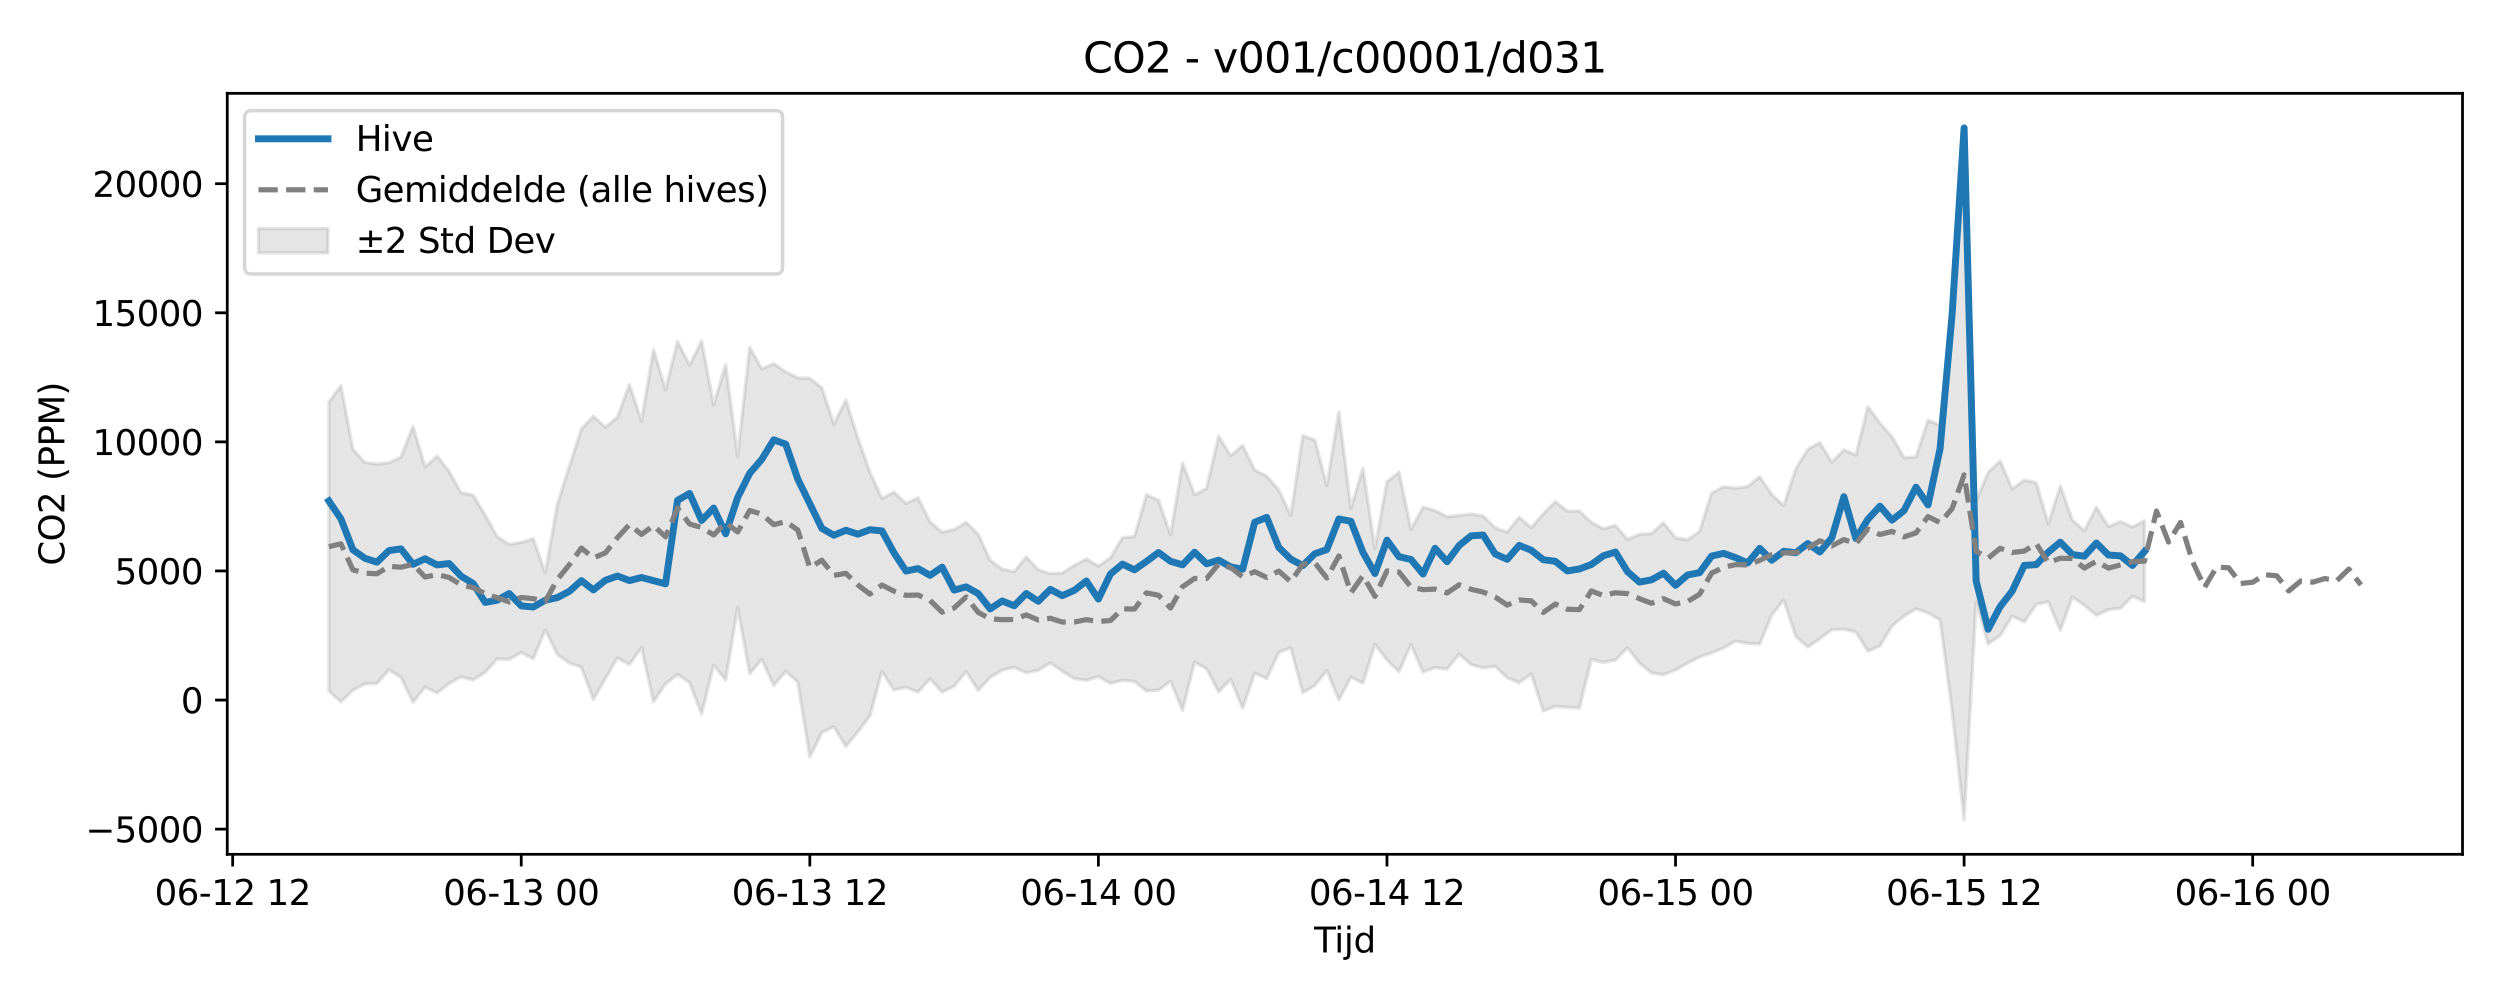 <?xml version="1.0" encoding="utf-8" standalone="no"?>
<!DOCTYPE svg PUBLIC "-//W3C//DTD SVG 1.1//EN"
  "http://www.w3.org/Graphics/SVG/1.1/DTD/svg11.dtd">
<svg xmlns:xlink="http://www.w3.org/1999/xlink" width="720pt" height="288pt" viewBox="0 0 720 288" xmlns="http://www.w3.org/2000/svg" version="1.1">
 <defs>
  <style type="text/css">*{stroke-linejoin: round; stroke-linecap: butt}</style>
 </defs>
 <g id="figure_1">
  <g id="patch_1">
   <path d="M 0 288 
L 720 288 
L 720 0 
L 0 0 
z
" style="fill: #ffffff"/>
  </g>
  <g id="axes_1">
   <g id="patch_2">
    <path d="M 65.45 246.04 
L 709.2 246.04 
L 709.2 26.88 
L 65.45 26.88 
z
" style="fill: #ffffff"/>
   </g>
   <g id="FillBetweenPolyCollection_1">
    <defs>
     <path id="mc7c9903c09" d="M 94.711 -172.119 
L 94.711 -89.005 
L 98.174 -85.834 
L 101.637 -89.194 
L 105.1 -91.047 
L 108.563 -91.146 
L 112.026 -95.072 
L 115.489 -92.901 
L 118.952 -85.706 
L 122.414 -90.148 
L 125.877 -88.399 
L 129.34 -91.156 
L 132.803 -93.038 
L 136.266 -92.172 
L 139.729 -94.404 
L 143.192 -98.206 
L 146.655 -98.094 
L 150.117 -100.063 
L 153.58 -98.307 
L 157.043 -106.58 
L 160.506 -99.496 
L 163.969 -97.05 
L 167.432 -95.89 
L 170.895 -86.528 
L 174.358 -92.598 
L 177.821 -98.506 
L 181.283 -96.616 
L 184.746 -101.46 
L 188.209 -85.903 
L 191.672 -91.038 
L 195.135 -93.74 
L 198.598 -91.401 
L 202.061 -82.318 
L 205.524 -96.468 
L 208.987 -92.121 
L 212.449 -112.971 
L 215.912 -93.983 
L 219.375 -98.1 
L 222.838 -90.545 
L 226.301 -94.687 
L 229.764 -91.541 
L 233.227 -69.968 
L 236.69 -77.025 
L 240.152 -78.741 
L 243.615 -72.966 
L 247.078 -77.245 
L 250.541 -81.805 
L 254.004 -94.617 
L 257.467 -89.24 
L 260.93 -90.054 
L 264.393 -88.648 
L 267.856 -92.493 
L 271.318 -88.682 
L 274.781 -90.338 
L 278.244 -94.593 
L 281.707 -89.149 
L 285.17 -92.912 
L 288.633 -94.988 
L 292.096 -95.811 
L 295.559 -94.251 
L 299.021 -94.956 
L 302.484 -97.072 
L 305.947 -94.71 
L 309.41 -92.546 
L 312.873 -92.041 
L 316.336 -93.122 
L 319.799 -91.192 
L 323.262 -92.102 
L 326.725 -91.745 
L 330.187 -88.988 
L 333.65 -89.224 
L 337.113 -91.804 
L 340.576 -83.398 
L 344.039 -97.308 
L 347.502 -95.393 
L 350.965 -88.75 
L 354.428 -92.36 
L 357.89 -84.012 
L 361.353 -94.116 
L 364.816 -92.544 
L 368.279 -100.125 
L 371.742 -101.442 
L 375.205 -88.484 
L 378.668 -90.567 
L 382.131 -94.902 
L 385.594 -86.395 
L 389.056 -92.98 
L 392.519 -91.248 
L 395.982 -102.481 
L 399.445 -97.931 
L 402.908 -94.541 
L 406.371 -102.324 
L 409.834 -94.421 
L 413.297 -95.708 
L 416.76 -95.272 
L 420.222 -99.617 
L 423.685 -96.603 
L 427.148 -95.621 
L 430.611 -96.088 
L 434.074 -92.791 
L 437.537 -91.375 
L 441 -93.906 
L 444.463 -83.234 
L 447.925 -84.562 
L 451.388 -84.289 
L 454.851 -84.053 
L 458.314 -98.084 
L 461.777 -97.217 
L 465.24 -97.887 
L 468.703 -101.454 
L 472.166 -97.044 
L 475.629 -94.185 
L 479.091 -93.705 
L 482.554 -95.009 
L 486.017 -97.007 
L 489.48 -98.757 
L 492.943 -99.926 
L 496.406 -101.414 
L 499.869 -103.373 
L 503.332 -102.714 
L 506.794 -102.529 
L 510.257 -110.894 
L 513.72 -115.14 
L 517.183 -104.713 
L 520.646 -101.649 
L 524.109 -104.01 
L 527.572 -106.649 
L 531.035 -106.772 
L 534.498 -105.965 
L 537.96 -100.438 
L 541.423 -101.983 
L 544.886 -107.659 
L 548.349 -110.57 
L 551.812 -112.655 
L 555.275 -111.475 
L 558.738 -109.451 
L 562.201 -83.362 
L 565.663 -51.922 
L 569.126 -114.528 
L 572.589 -102.566 
L 576.052 -104.95 
L 579.515 -110.613 
L 582.978 -108.846 
L 586.441 -113.931 
L 589.904 -114.69 
L 593.367 -106.447 
L 596.829 -116.052 
L 600.292 -113.69 
L 603.755 -110.774 
L 607.218 -112.428 
L 610.681 -112.816 
L 614.144 -116.269 
L 617.607 -114.75 
L 617.607 -138.032 
L 617.607 -138.032 
L 614.144 -136.224 
L 610.681 -137.786 
L 607.218 -136.334 
L 603.755 -141.92 
L 600.292 -135.117 
L 596.829 -138.262 
L 593.367 -148.024 
L 589.904 -137.16 
L 586.441 -148.966 
L 582.978 -149.722 
L 579.515 -147.158 
L 576.052 -155.233 
L 572.589 -151.968 
L 569.126 -143.896 
L 565.663 -250.525 
L 562.201 -199.64 
L 558.738 -165.535 
L 555.275 -166.96 
L 551.812 -156.421 
L 548.349 -156.195 
L 544.886 -162.253 
L 541.423 -166.142 
L 537.96 -170.839 
L 534.498 -156.941 
L 531.035 -158.436 
L 527.572 -154.911 
L 524.109 -160.52 
L 520.646 -158.577 
L 517.183 -152.937 
L 513.72 -142.391 
L 510.257 -145.59 
L 506.794 -150.714 
L 503.332 -147.871 
L 499.869 -147.416 
L 496.406 -147.792 
L 492.943 -145.982 
L 489.48 -134.94 
L 486.017 -132.528 
L 482.554 -133.122 
L 479.091 -137.453 
L 475.629 -134.323 
L 472.166 -134.111 
L 468.703 -132.627 
L 465.24 -136.676 
L 461.777 -135.721 
L 458.314 -137.55 
L 454.851 -140.81 
L 451.388 -140.785 
L 447.925 -143.502 
L 444.463 -140.006 
L 441 -135.99 
L 437.537 -139.054 
L 434.074 -134.709 
L 430.611 -136.015 
L 427.148 -139.374 
L 423.685 -139.939 
L 420.222 -139.563 
L 416.76 -139.183 
L 413.297 -140.967 
L 409.834 -141.932 
L 406.371 -135.579 
L 402.908 -151.983 
L 399.445 -149.246 
L 395.982 -129.979 
L 392.519 -153.171 
L 389.056 -141.553 
L 385.594 -169.372 
L 382.131 -148.199 
L 378.668 -161.248 
L 375.205 -162.521 
L 371.742 -139.496 
L 368.279 -146.938 
L 364.816 -150.835 
L 361.353 -152.615 
L 357.89 -159.68 
L 354.428 -156.75 
L 350.965 -162.384 
L 347.502 -147.387 
L 344.039 -145.495 
L 340.576 -154.64 
L 337.113 -133.975 
L 333.65 -143.908 
L 330.187 -145.538 
L 326.725 -133.455 
L 323.262 -133.161 
L 319.799 -127.35 
L 316.336 -124.94 
L 312.873 -127.038 
L 309.41 -125.162 
L 305.947 -122.982 
L 302.484 -122.809 
L 299.021 -123.913 
L 295.559 -127.585 
L 292.096 -123.371 
L 288.633 -124.084 
L 285.17 -126.656 
L 281.707 -134.153 
L 278.244 -137.562 
L 274.781 -135.501 
L 271.318 -134.698 
L 267.856 -137.682 
L 264.393 -144.627 
L 260.93 -143.023 
L 257.467 -146.242 
L 254.004 -144.423 
L 250.541 -151.989 
L 247.078 -161.796 
L 243.615 -172.799 
L 240.152 -165.839 
L 236.69 -176.309 
L 233.227 -179.08 
L 229.764 -179.15 
L 226.301 -180.9 
L 222.838 -183.262 
L 219.375 -181.747 
L 215.912 -187.981 
L 212.449 -156.626 
L 208.987 -182.949 
L 205.524 -171.389 
L 202.061 -189.823 
L 198.598 -182.766 
L 195.135 -189.654 
L 191.672 -175.764 
L 188.209 -187.337 
L 184.746 -166.702 
L 181.283 -177.258 
L 177.821 -167.847 
L 174.358 -164.946 
L 170.895 -168.114 
L 167.432 -164.426 
L 163.969 -153.68 
L 160.506 -142.731 
L 157.043 -123.045 
L 153.58 -132.858 
L 150.117 -131.795 
L 146.655 -131.211 
L 143.192 -133.431 
L 139.729 -139.682 
L 136.266 -145.372 
L 132.803 -146.062 
L 129.34 -152.22 
L 125.877 -156.65 
L 122.414 -153.498 
L 118.952 -165.255 
L 115.489 -156.368 
L 112.026 -154.708 
L 108.563 -154.352 
L 105.1 -154.83 
L 101.637 -158.587 
L 98.174 -176.955 
L 94.711 -172.119 
z
" style="stroke: #808080; stroke-opacity: 0.2"/>
    </defs>
    <g clip-path="url(#p8c83123a88)">
     <use xlink:href="#mc7c9903c09" x="0" y="288" style="fill: #808080; fill-opacity: 0.2; stroke: #808080; stroke-opacity: 0.2"/>
    </g>
   </g>
   <g id="matplotlib.axis_1">
    <g id="xtick_1">
     <g id="line2d_1">
      <defs>
       <path id="m0bd7d6b829" d="M 0 0 
L 0 3.5 
" style="stroke: #000000; stroke-width: 0.8"/>
      </defs>
      <g>
       <use xlink:href="#m0bd7d6b829" x="67.008" y="246.04" style="stroke: #000000; stroke-width: 0.8"/>
      </g>
     </g>
     <g id="text_1">
      <!-- 06-12 12 -->
      <g transform="translate(44.528 260.638) scale(0.1 -0.1)">
       <defs>
        <path id="DejaVuSans-30" d="M 2034 4250 
Q 1547 4250 1301 3770 
Q 1056 3291 1056 2328 
Q 1056 1369 1301 889 
Q 1547 409 2034 409 
Q 2525 409 2770 889 
Q 3016 1369 3016 2328 
Q 3016 3291 2770 3770 
Q 2525 4250 2034 4250 
z
M 2034 4750 
Q 2819 4750 3233 4129 
Q 3647 3509 3647 2328 
Q 3647 1150 3233 529 
Q 2819 -91 2034 -91 
Q 1250 -91 836 529 
Q 422 1150 422 2328 
Q 422 3509 836 4129 
Q 1250 4750 2034 4750 
z
" transform="scale(0.016)"/>
        <path id="DejaVuSans-36" d="M 2113 2584 
Q 1688 2584 1439 2293 
Q 1191 2003 1191 1497 
Q 1191 994 1439 701 
Q 1688 409 2113 409 
Q 2538 409 2786 701 
Q 3034 994 3034 1497 
Q 3034 2003 2786 2293 
Q 2538 2584 2113 2584 
z
M 3366 4563 
L 3366 3988 
Q 3128 4100 2886 4159 
Q 2644 4219 2406 4219 
Q 1781 4219 1451 3797 
Q 1122 3375 1075 2522 
Q 1259 2794 1537 2939 
Q 1816 3084 2150 3084 
Q 2853 3084 3261 2657 
Q 3669 2231 3669 1497 
Q 3669 778 3244 343 
Q 2819 -91 2113 -91 
Q 1303 -91 875 529 
Q 447 1150 447 2328 
Q 447 3434 972 4092 
Q 1497 4750 2381 4750 
Q 2619 4750 2861 4703 
Q 3103 4656 3366 4563 
z
" transform="scale(0.016)"/>
        <path id="DejaVuSans-2d" d="M 313 2009 
L 1997 2009 
L 1997 1497 
L 313 1497 
L 313 2009 
z
" transform="scale(0.016)"/>
        <path id="DejaVuSans-31" d="M 794 531 
L 1825 531 
L 1825 4091 
L 703 3866 
L 703 4441 
L 1819 4666 
L 2450 4666 
L 2450 531 
L 3481 531 
L 3481 0 
L 794 0 
L 794 531 
z
" transform="scale(0.016)"/>
        <path id="DejaVuSans-32" d="M 1228 531 
L 3431 531 
L 3431 0 
L 469 0 
L 469 531 
Q 828 903 1448 1529 
Q 2069 2156 2228 2338 
Q 2531 2678 2651 2914 
Q 2772 3150 2772 3378 
Q 2772 3750 2511 3984 
Q 2250 4219 1831 4219 
Q 1534 4219 1204 4116 
Q 875 4013 500 3803 
L 500 4441 
Q 881 4594 1212 4672 
Q 1544 4750 1819 4750 
Q 2544 4750 2975 4387 
Q 3406 4025 3406 3419 
Q 3406 3131 3298 2873 
Q 3191 2616 2906 2266 
Q 2828 2175 2409 1742 
Q 1991 1309 1228 531 
z
" transform="scale(0.016)"/>
        <path id="DejaVuSans-20" transform="scale(0.016)"/>
       </defs>
       <use xlink:href="#DejaVuSans-30"/>
       <use xlink:href="#DejaVuSans-36" transform="translate(63.623 0)"/>
       <use xlink:href="#DejaVuSans-2d" transform="translate(127.246 0)"/>
       <use xlink:href="#DejaVuSans-31" transform="translate(163.33 0)"/>
       <use xlink:href="#DejaVuSans-32" transform="translate(226.953 0)"/>
       <use xlink:href="#DejaVuSans-20" transform="translate(290.576 0)"/>
       <use xlink:href="#DejaVuSans-31" transform="translate(322.363 0)"/>
       <use xlink:href="#DejaVuSans-32" transform="translate(385.986 0)"/>
      </g>
     </g>
    </g>
    <g id="xtick_2">
     <g id="line2d_2">
      <g>
       <use xlink:href="#m0bd7d6b829" x="150.117" y="246.04" style="stroke: #000000; stroke-width: 0.8"/>
      </g>
     </g>
     <g id="text_2">
      <!-- 06-13 00 -->
      <g transform="translate(127.637 260.638) scale(0.1 -0.1)">
       <defs>
        <path id="DejaVuSans-33" d="M 2597 2516 
Q 3050 2419 3304 2112 
Q 3559 1806 3559 1356 
Q 3559 666 3084 287 
Q 2609 -91 1734 -91 
Q 1441 -91 1130 -33 
Q 819 25 488 141 
L 488 750 
Q 750 597 1062 519 
Q 1375 441 1716 441 
Q 2309 441 2620 675 
Q 2931 909 2931 1356 
Q 2931 1769 2642 2001 
Q 2353 2234 1838 2234 
L 1294 2234 
L 1294 2753 
L 1863 2753 
Q 2328 2753 2575 2939 
Q 2822 3125 2822 3475 
Q 2822 3834 2567 4026 
Q 2313 4219 1838 4219 
Q 1578 4219 1281 4162 
Q 984 4106 628 3988 
L 628 4550 
Q 988 4650 1302 4700 
Q 1616 4750 1894 4750 
Q 2613 4750 3031 4423 
Q 3450 4097 3450 3541 
Q 3450 3153 3228 2886 
Q 3006 2619 2597 2516 
z
" transform="scale(0.016)"/>
       </defs>
       <use xlink:href="#DejaVuSans-30"/>
       <use xlink:href="#DejaVuSans-36" transform="translate(63.623 0)"/>
       <use xlink:href="#DejaVuSans-2d" transform="translate(127.246 0)"/>
       <use xlink:href="#DejaVuSans-31" transform="translate(163.33 0)"/>
       <use xlink:href="#DejaVuSans-33" transform="translate(226.953 0)"/>
       <use xlink:href="#DejaVuSans-20" transform="translate(290.576 0)"/>
       <use xlink:href="#DejaVuSans-30" transform="translate(322.363 0)"/>
       <use xlink:href="#DejaVuSans-30" transform="translate(385.986 0)"/>
      </g>
     </g>
    </g>
    <g id="xtick_3">
     <g id="line2d_3">
      <g>
       <use xlink:href="#m0bd7d6b829" x="233.227" y="246.04" style="stroke: #000000; stroke-width: 0.8"/>
      </g>
     </g>
     <g id="text_3">
      <!-- 06-13 12 -->
      <g transform="translate(210.746 260.638) scale(0.1 -0.1)">
       <use xlink:href="#DejaVuSans-30"/>
       <use xlink:href="#DejaVuSans-36" transform="translate(63.623 0)"/>
       <use xlink:href="#DejaVuSans-2d" transform="translate(127.246 0)"/>
       <use xlink:href="#DejaVuSans-31" transform="translate(163.33 0)"/>
       <use xlink:href="#DejaVuSans-33" transform="translate(226.953 0)"/>
       <use xlink:href="#DejaVuSans-20" transform="translate(290.576 0)"/>
       <use xlink:href="#DejaVuSans-31" transform="translate(322.363 0)"/>
       <use xlink:href="#DejaVuSans-32" transform="translate(385.986 0)"/>
      </g>
     </g>
    </g>
    <g id="xtick_4">
     <g id="line2d_4">
      <g>
       <use xlink:href="#m0bd7d6b829" x="316.336" y="246.04" style="stroke: #000000; stroke-width: 0.8"/>
      </g>
     </g>
     <g id="text_4">
      <!-- 06-14 00 -->
      <g transform="translate(293.855 260.638) scale(0.1 -0.1)">
       <defs>
        <path id="DejaVuSans-34" d="M 2419 4116 
L 825 1625 
L 2419 1625 
L 2419 4116 
z
M 2253 4666 
L 3047 4666 
L 3047 1625 
L 3713 1625 
L 3713 1100 
L 3047 1100 
L 3047 0 
L 2419 0 
L 2419 1100 
L 313 1100 
L 313 1709 
L 2253 4666 
z
" transform="scale(0.016)"/>
       </defs>
       <use xlink:href="#DejaVuSans-30"/>
       <use xlink:href="#DejaVuSans-36" transform="translate(63.623 0)"/>
       <use xlink:href="#DejaVuSans-2d" transform="translate(127.246 0)"/>
       <use xlink:href="#DejaVuSans-31" transform="translate(163.33 0)"/>
       <use xlink:href="#DejaVuSans-34" transform="translate(226.953 0)"/>
       <use xlink:href="#DejaVuSans-20" transform="translate(290.576 0)"/>
       <use xlink:href="#DejaVuSans-30" transform="translate(322.363 0)"/>
       <use xlink:href="#DejaVuSans-30" transform="translate(385.986 0)"/>
      </g>
     </g>
    </g>
    <g id="xtick_5">
     <g id="line2d_5">
      <g>
       <use xlink:href="#m0bd7d6b829" x="399.445" y="246.04" style="stroke: #000000; stroke-width: 0.8"/>
      </g>
     </g>
     <g id="text_5">
      <!-- 06-14 12 -->
      <g transform="translate(376.965 260.638) scale(0.1 -0.1)">
       <use xlink:href="#DejaVuSans-30"/>
       <use xlink:href="#DejaVuSans-36" transform="translate(63.623 0)"/>
       <use xlink:href="#DejaVuSans-2d" transform="translate(127.246 0)"/>
       <use xlink:href="#DejaVuSans-31" transform="translate(163.33 0)"/>
       <use xlink:href="#DejaVuSans-34" transform="translate(226.953 0)"/>
       <use xlink:href="#DejaVuSans-20" transform="translate(290.576 0)"/>
       <use xlink:href="#DejaVuSans-31" transform="translate(322.363 0)"/>
       <use xlink:href="#DejaVuSans-32" transform="translate(385.986 0)"/>
      </g>
     </g>
    </g>
    <g id="xtick_6">
     <g id="line2d_6">
      <g>
       <use xlink:href="#m0bd7d6b829" x="482.554" y="246.04" style="stroke: #000000; stroke-width: 0.8"/>
      </g>
     </g>
     <g id="text_6">
      <!-- 06-15 00 -->
      <g transform="translate(460.074 260.638) scale(0.1 -0.1)">
       <defs>
        <path id="DejaVuSans-35" d="M 691 4666 
L 3169 4666 
L 3169 4134 
L 1269 4134 
L 1269 2991 
Q 1406 3038 1543 3061 
Q 1681 3084 1819 3084 
Q 2600 3084 3056 2656 
Q 3513 2228 3513 1497 
Q 3513 744 3044 326 
Q 2575 -91 1722 -91 
Q 1428 -91 1123 -41 
Q 819 9 494 109 
L 494 744 
Q 775 591 1075 516 
Q 1375 441 1709 441 
Q 2250 441 2565 725 
Q 2881 1009 2881 1497 
Q 2881 1984 2565 2268 
Q 2250 2553 1709 2553 
Q 1456 2553 1204 2497 
Q 953 2441 691 2322 
L 691 4666 
z
" transform="scale(0.016)"/>
       </defs>
       <use xlink:href="#DejaVuSans-30"/>
       <use xlink:href="#DejaVuSans-36" transform="translate(63.623 0)"/>
       <use xlink:href="#DejaVuSans-2d" transform="translate(127.246 0)"/>
       <use xlink:href="#DejaVuSans-31" transform="translate(163.33 0)"/>
       <use xlink:href="#DejaVuSans-35" transform="translate(226.953 0)"/>
       <use xlink:href="#DejaVuSans-20" transform="translate(290.576 0)"/>
       <use xlink:href="#DejaVuSans-30" transform="translate(322.363 0)"/>
       <use xlink:href="#DejaVuSans-30" transform="translate(385.986 0)"/>
      </g>
     </g>
    </g>
    <g id="xtick_7">
     <g id="line2d_7">
      <g>
       <use xlink:href="#m0bd7d6b829" x="565.663" y="246.04" style="stroke: #000000; stroke-width: 0.8"/>
      </g>
     </g>
     <g id="text_7">
      <!-- 06-15 12 -->
      <g transform="translate(543.183 260.638) scale(0.1 -0.1)">
       <use xlink:href="#DejaVuSans-30"/>
       <use xlink:href="#DejaVuSans-36" transform="translate(63.623 0)"/>
       <use xlink:href="#DejaVuSans-2d" transform="translate(127.246 0)"/>
       <use xlink:href="#DejaVuSans-31" transform="translate(163.33 0)"/>
       <use xlink:href="#DejaVuSans-35" transform="translate(226.953 0)"/>
       <use xlink:href="#DejaVuSans-20" transform="translate(290.576 0)"/>
       <use xlink:href="#DejaVuSans-31" transform="translate(322.363 0)"/>
       <use xlink:href="#DejaVuSans-32" transform="translate(385.986 0)"/>
      </g>
     </g>
    </g>
    <g id="xtick_8">
     <g id="line2d_8">
      <g>
       <use xlink:href="#m0bd7d6b829" x="648.773" y="246.04" style="stroke: #000000; stroke-width: 0.8"/>
      </g>
     </g>
     <g id="text_8">
      <!-- 06-16 00 -->
      <g transform="translate(626.292 260.638) scale(0.1 -0.1)">
       <use xlink:href="#DejaVuSans-30"/>
       <use xlink:href="#DejaVuSans-36" transform="translate(63.623 0)"/>
       <use xlink:href="#DejaVuSans-2d" transform="translate(127.246 0)"/>
       <use xlink:href="#DejaVuSans-31" transform="translate(163.33 0)"/>
       <use xlink:href="#DejaVuSans-36" transform="translate(226.953 0)"/>
       <use xlink:href="#DejaVuSans-20" transform="translate(290.576 0)"/>
       <use xlink:href="#DejaVuSans-30" transform="translate(322.363 0)"/>
       <use xlink:href="#DejaVuSans-30" transform="translate(385.986 0)"/>
      </g>
     </g>
    </g>
    <g id="text_9">
     <!-- Tijd -->
     <g transform="translate(378.475 274.317) scale(0.1 -0.1)">
      <defs>
       <path id="DejaVuSans-54" d="M -19 4666 
L 3928 4666 
L 3928 4134 
L 2272 4134 
L 2272 0 
L 1638 0 
L 1638 4134 
L -19 4134 
L -19 4666 
z
" transform="scale(0.016)"/>
       <path id="DejaVuSans-69" d="M 603 3500 
L 1178 3500 
L 1178 0 
L 603 0 
L 603 3500 
z
M 603 4863 
L 1178 4863 
L 1178 4134 
L 603 4134 
L 603 4863 
z
" transform="scale(0.016)"/>
       <path id="DejaVuSans-6a" d="M 603 3500 
L 1178 3500 
L 1178 -63 
Q 1178 -731 923 -1031 
Q 669 -1331 103 -1331 
L -116 -1331 
L -116 -844 
L 38 -844 
Q 366 -844 484 -692 
Q 603 -541 603 -63 
L 603 3500 
z
M 603 4863 
L 1178 4863 
L 1178 4134 
L 603 4134 
L 603 4863 
z
" transform="scale(0.016)"/>
       <path id="DejaVuSans-64" d="M 2906 2969 
L 2906 4863 
L 3481 4863 
L 3481 0 
L 2906 0 
L 2906 525 
Q 2725 213 2448 61 
Q 2172 -91 1784 -91 
Q 1150 -91 751 415 
Q 353 922 353 1747 
Q 353 2572 751 3078 
Q 1150 3584 1784 3584 
Q 2172 3584 2448 3432 
Q 2725 3281 2906 2969 
z
M 947 1747 
Q 947 1113 1208 752 
Q 1469 391 1925 391 
Q 2381 391 2643 752 
Q 2906 1113 2906 1747 
Q 2906 2381 2643 2742 
Q 2381 3103 1925 3103 
Q 1469 3103 1208 2742 
Q 947 2381 947 1747 
z
" transform="scale(0.016)"/>
      </defs>
      <use xlink:href="#DejaVuSans-54"/>
      <use xlink:href="#DejaVuSans-69" transform="translate(57.959 0)"/>
      <use xlink:href="#DejaVuSans-6a" transform="translate(85.742 0)"/>
      <use xlink:href="#DejaVuSans-64" transform="translate(113.525 0)"/>
     </g>
    </g>
   </g>
   <g id="matplotlib.axis_2">
    <g id="ytick_1">
     <g id="line2d_9">
      <defs>
       <path id="m3e61fb8568" d="M 0 0 
L -3.5 0 
" style="stroke: #000000; stroke-width: 0.8"/>
      </defs>
      <g>
       <use xlink:href="#m3e61fb8568" x="65.45" y="238.789" style="stroke: #000000; stroke-width: 0.8"/>
      </g>
     </g>
     <g id="text_10">
      <!-- −5000 -->
      <g transform="translate(24.62 242.588) scale(0.1 -0.1)">
       <defs>
        <path id="DejaVuSans-2212" d="M 678 2272 
L 4684 2272 
L 4684 1741 
L 678 1741 
L 678 2272 
z
" transform="scale(0.016)"/>
       </defs>
       <use xlink:href="#DejaVuSans-2212"/>
       <use xlink:href="#DejaVuSans-35" transform="translate(83.789 0)"/>
       <use xlink:href="#DejaVuSans-30" transform="translate(147.412 0)"/>
       <use xlink:href="#DejaVuSans-30" transform="translate(211.035 0)"/>
       <use xlink:href="#DejaVuSans-30" transform="translate(274.658 0)"/>
      </g>
     </g>
    </g>
    <g id="ytick_2">
     <g id="line2d_10">
      <g>
       <use xlink:href="#m3e61fb8568" x="65.45" y="201.612" style="stroke: #000000; stroke-width: 0.8"/>
      </g>
     </g>
     <g id="text_11">
      <!-- 0 -->
      <g transform="translate(52.087 205.412) scale(0.1 -0.1)">
       <use xlink:href="#DejaVuSans-30"/>
      </g>
     </g>
    </g>
    <g id="ytick_3">
     <g id="line2d_11">
      <g>
       <use xlink:href="#m3e61fb8568" x="65.45" y="164.436" style="stroke: #000000; stroke-width: 0.8"/>
      </g>
     </g>
     <g id="text_12">
      <!-- 5000 -->
      <g transform="translate(33 168.235) scale(0.1 -0.1)">
       <use xlink:href="#DejaVuSans-35"/>
       <use xlink:href="#DejaVuSans-30" transform="translate(63.623 0)"/>
       <use xlink:href="#DejaVuSans-30" transform="translate(127.246 0)"/>
       <use xlink:href="#DejaVuSans-30" transform="translate(190.869 0)"/>
      </g>
     </g>
    </g>
    <g id="ytick_4">
     <g id="line2d_12">
      <g>
       <use xlink:href="#m3e61fb8568" x="65.45" y="127.26" style="stroke: #000000; stroke-width: 0.8"/>
      </g>
     </g>
     <g id="text_13">
      <!-- 10000 -->
      <g transform="translate(26.637 131.059) scale(0.1 -0.1)">
       <use xlink:href="#DejaVuSans-31"/>
       <use xlink:href="#DejaVuSans-30" transform="translate(63.623 0)"/>
       <use xlink:href="#DejaVuSans-30" transform="translate(127.246 0)"/>
       <use xlink:href="#DejaVuSans-30" transform="translate(190.869 0)"/>
       <use xlink:href="#DejaVuSans-30" transform="translate(254.492 0)"/>
      </g>
     </g>
    </g>
    <g id="ytick_5">
     <g id="line2d_13">
      <g>
       <use xlink:href="#m3e61fb8568" x="65.45" y="90.083" style="stroke: #000000; stroke-width: 0.8"/>
      </g>
     </g>
     <g id="text_14">
      <!-- 15000 -->
      <g transform="translate(26.637 93.883) scale(0.1 -0.1)">
       <use xlink:href="#DejaVuSans-31"/>
       <use xlink:href="#DejaVuSans-35" transform="translate(63.623 0)"/>
       <use xlink:href="#DejaVuSans-30" transform="translate(127.246 0)"/>
       <use xlink:href="#DejaVuSans-30" transform="translate(190.869 0)"/>
       <use xlink:href="#DejaVuSans-30" transform="translate(254.492 0)"/>
      </g>
     </g>
    </g>
    <g id="ytick_6">
     <g id="line2d_14">
      <g>
       <use xlink:href="#m3e61fb8568" x="65.45" y="52.907" style="stroke: #000000; stroke-width: 0.8"/>
      </g>
     </g>
     <g id="text_15">
      <!-- 20000 -->
      <g transform="translate(26.637 56.706) scale(0.1 -0.1)">
       <use xlink:href="#DejaVuSans-32"/>
       <use xlink:href="#DejaVuSans-30" transform="translate(63.623 0)"/>
       <use xlink:href="#DejaVuSans-30" transform="translate(127.246 0)"/>
       <use xlink:href="#DejaVuSans-30" transform="translate(190.869 0)"/>
       <use xlink:href="#DejaVuSans-30" transform="translate(254.492 0)"/>
      </g>
     </g>
    </g>
    <g id="text_16">
     <!-- CO2 (PPM) -->
     <g transform="translate(18.541 162.903) rotate(-90) scale(0.1 -0.1)">
      <defs>
       <path id="DejaVuSans-43" d="M 4122 4306 
L 4122 3641 
Q 3803 3938 3442 4084 
Q 3081 4231 2675 4231 
Q 1875 4231 1450 3742 
Q 1025 3253 1025 2328 
Q 1025 1406 1450 917 
Q 1875 428 2675 428 
Q 3081 428 3442 575 
Q 3803 722 4122 1019 
L 4122 359 
Q 3791 134 3420 21 
Q 3050 -91 2638 -91 
Q 1578 -91 968 557 
Q 359 1206 359 2328 
Q 359 3453 968 4101 
Q 1578 4750 2638 4750 
Q 3056 4750 3426 4639 
Q 3797 4528 4122 4306 
z
" transform="scale(0.016)"/>
       <path id="DejaVuSans-4f" d="M 2522 4238 
Q 1834 4238 1429 3725 
Q 1025 3213 1025 2328 
Q 1025 1447 1429 934 
Q 1834 422 2522 422 
Q 3209 422 3611 934 
Q 4013 1447 4013 2328 
Q 4013 3213 3611 3725 
Q 3209 4238 2522 4238 
z
M 2522 4750 
Q 3503 4750 4090 4092 
Q 4678 3434 4678 2328 
Q 4678 1225 4090 567 
Q 3503 -91 2522 -91 
Q 1538 -91 948 565 
Q 359 1222 359 2328 
Q 359 3434 948 4092 
Q 1538 4750 2522 4750 
z
" transform="scale(0.016)"/>
       <path id="DejaVuSans-28" d="M 1984 4856 
Q 1566 4138 1362 3434 
Q 1159 2731 1159 2009 
Q 1159 1288 1364 580 
Q 1569 -128 1984 -844 
L 1484 -844 
Q 1016 -109 783 600 
Q 550 1309 550 2009 
Q 550 2706 781 3412 
Q 1013 4119 1484 4856 
L 1984 4856 
z
" transform="scale(0.016)"/>
       <path id="DejaVuSans-50" d="M 1259 4147 
L 1259 2394 
L 2053 2394 
Q 2494 2394 2734 2622 
Q 2975 2850 2975 3272 
Q 2975 3691 2734 3919 
Q 2494 4147 2053 4147 
L 1259 4147 
z
M 628 4666 
L 2053 4666 
Q 2838 4666 3239 4311 
Q 3641 3956 3641 3272 
Q 3641 2581 3239 2228 
Q 2838 1875 2053 1875 
L 1259 1875 
L 1259 0 
L 628 0 
L 628 4666 
z
" transform="scale(0.016)"/>
       <path id="DejaVuSans-4d" d="M 628 4666 
L 1569 4666 
L 2759 1491 
L 3956 4666 
L 4897 4666 
L 4897 0 
L 4281 0 
L 4281 4097 
L 3078 897 
L 2444 897 
L 1241 4097 
L 1241 0 
L 628 0 
L 628 4666 
z
" transform="scale(0.016)"/>
       <path id="DejaVuSans-29" d="M 513 4856 
L 1013 4856 
Q 1481 4119 1714 3412 
Q 1947 2706 1947 2009 
Q 1947 1309 1714 600 
Q 1481 -109 1013 -844 
L 513 -844 
Q 928 -128 1133 580 
Q 1338 1288 1338 2009 
Q 1338 2731 1133 3434 
Q 928 4138 513 4856 
z
" transform="scale(0.016)"/>
      </defs>
      <use xlink:href="#DejaVuSans-43"/>
      <use xlink:href="#DejaVuSans-4f" transform="translate(69.824 0)"/>
      <use xlink:href="#DejaVuSans-32" transform="translate(148.535 0)"/>
      <use xlink:href="#DejaVuSans-20" transform="translate(212.158 0)"/>
      <use xlink:href="#DejaVuSans-28" transform="translate(243.945 0)"/>
      <use xlink:href="#DejaVuSans-50" transform="translate(282.959 0)"/>
      <use xlink:href="#DejaVuSans-50" transform="translate(343.262 0)"/>
      <use xlink:href="#DejaVuSans-4d" transform="translate(403.564 0)"/>
      <use xlink:href="#DejaVuSans-29" transform="translate(489.844 0)"/>
     </g>
    </g>
   </g>
   <g id="line2d_15">
    <path d="M 94.711 144.272 
L 98.174 149.409 
L 101.637 158.342 
L 105.1 160.788 
L 108.563 161.912 
L 112.026 158.562 
L 115.489 158.084 
L 118.952 162.525 
L 122.414 160.929 
L 125.877 162.696 
L 129.34 162.29 
L 132.803 165.95 
L 136.266 168.027 
L 139.729 173.495 
L 143.192 172.865 
L 146.655 170.934 
L 150.117 174.491 
L 153.58 174.816 
L 157.043 172.855 
L 160.506 172.117 
L 163.969 170.315 
L 167.432 167.217 
L 170.895 169.891 
L 174.358 167.118 
L 177.821 165.893 
L 181.283 167.209 
L 184.746 166.317 
L 191.672 168.154 
L 195.135 144.098 
L 198.598 142.11 
L 202.061 149.89 
L 205.524 146.316 
L 208.987 153.734 
L 212.449 143.278 
L 215.912 136.311 
L 219.375 132.311 
L 222.838 126.67 
L 226.301 127.929 
L 229.764 137.974 
L 236.69 152.168 
L 240.152 154.153 
L 243.615 152.716 
L 247.078 153.841 
L 250.541 152.554 
L 254.004 152.894 
L 257.467 159.214 
L 260.93 164.473 
L 264.393 163.744 
L 267.856 165.702 
L 271.318 163.343 
L 274.781 169.943 
L 278.244 169.019 
L 281.707 170.944 
L 285.17 175.358 
L 288.633 173.086 
L 292.096 174.456 
L 295.559 170.924 
L 299.021 173.172 
L 302.484 169.735 
L 305.947 171.552 
L 309.41 170.012 
L 312.873 167.333 
L 316.336 172.53 
L 319.799 165.328 
L 323.262 162.468 
L 326.725 164.116 
L 330.187 161.692 
L 333.65 159.122 
L 337.113 161.658 
L 340.576 162.676 
L 344.039 159.031 
L 347.502 162.386 
L 350.965 161.331 
L 354.428 163.265 
L 357.89 163.933 
L 361.353 150.401 
L 364.816 149.008 
L 368.279 157.64 
L 371.742 161.033 
L 375.205 162.887 
L 378.668 159.474 
L 382.131 158.28 
L 385.594 149.456 
L 389.056 150.121 
L 392.519 159.073 
L 395.982 165.177 
L 399.445 155.562 
L 402.908 160.347 
L 406.371 161.12 
L 409.834 165.313 
L 413.297 157.913 
L 416.76 161.778 
L 420.222 157.115 
L 423.685 154.319 
L 427.148 154.091 
L 430.611 159.54 
L 434.074 161.088 
L 437.537 157.065 
L 441 158.473 
L 444.463 161.198 
L 447.925 161.655 
L 451.388 164.424 
L 454.851 163.866 
L 458.314 162.577 
L 461.777 160.067 
L 465.24 158.986 
L 468.703 164.614 
L 472.166 167.65 
L 475.629 166.991 
L 479.091 165.075 
L 482.554 168.57 
L 486.017 165.588 
L 489.48 164.932 
L 492.943 160.141 
L 496.406 159.365 
L 499.869 160.597 
L 503.332 162.138 
L 506.794 157.923 
L 510.257 161.345 
L 513.72 158.77 
L 517.183 159.189 
L 520.646 156.547 
L 524.109 158.971 
L 527.572 154.894 
L 531.035 143.065 
L 534.498 155.107 
L 537.96 149.556 
L 541.423 145.796 
L 544.886 149.801 
L 548.349 147.057 
L 551.812 140.309 
L 555.275 145.42 
L 558.738 129.235 
L 562.201 90.624 
L 565.663 36.842 
L 569.126 167.296 
L 572.589 181.23 
L 576.052 174.687 
L 579.515 170.235 
L 582.978 162.83 
L 586.441 162.619 
L 589.904 158.998 
L 593.367 156.136 
L 596.829 159.715 
L 600.292 160.181 
L 603.755 156.391 
L 607.218 159.853 
L 610.681 160.067 
L 614.144 162.852 
L 617.607 158.827 
L 617.607 158.827 
" clip-path="url(#p8c83123a88)" style="fill: none; stroke: #1f77b4; stroke-width: 2; stroke-linecap: square"/>
   </g>
   <g id="line2d_16">
    <path d="M 94.711 157.438 
L 98.174 156.605 
L 101.637 164.11 
L 105.1 165.061 
L 108.563 165.251 
L 112.026 163.11 
L 115.489 163.366 
L 118.952 162.519 
L 122.414 166.177 
L 125.877 165.475 
L 129.34 166.312 
L 132.803 168.45 
L 136.266 169.228 
L 139.729 170.957 
L 146.655 173.348 
L 150.117 172.071 
L 153.58 172.418 
L 157.043 173.187 
L 160.506 166.887 
L 163.969 162.635 
L 167.432 157.842 
L 170.895 160.679 
L 174.358 159.228 
L 177.821 154.824 
L 181.283 151.063 
L 184.746 153.919 
L 188.209 151.38 
L 191.672 154.599 
L 195.135 146.303 
L 198.598 150.917 
L 202.061 151.929 
L 205.524 154.072 
L 208.987 150.465 
L 212.449 153.202 
L 215.912 147.018 
L 219.375 148.076 
L 222.838 151.097 
L 226.301 150.206 
L 229.764 152.654 
L 233.227 163.476 
L 236.69 161.333 
L 240.152 165.71 
L 243.615 165.117 
L 247.078 168.48 
L 250.541 171.103 
L 254.004 168.48 
L 257.467 170.259 
L 260.93 171.462 
L 264.393 171.362 
L 267.856 172.912 
L 271.318 176.31 
L 274.781 175.081 
L 278.244 171.923 
L 281.707 176.349 
L 285.17 178.216 
L 288.633 178.464 
L 292.096 178.409 
L 295.559 177.082 
L 299.021 178.565 
L 302.484 178.059 
L 305.947 179.154 
L 309.41 179.146 
L 312.873 178.461 
L 316.336 178.969 
L 319.799 178.729 
L 323.262 175.368 
L 326.725 175.4 
L 330.187 170.737 
L 333.65 171.434 
L 337.113 175.111 
L 340.576 168.981 
L 344.039 166.598 
L 347.502 166.61 
L 350.965 162.433 
L 354.428 163.445 
L 357.89 166.154 
L 361.353 164.634 
L 364.816 166.31 
L 368.279 164.468 
L 371.742 167.531 
L 375.205 162.498 
L 378.668 162.093 
L 382.131 166.449 
L 385.594 160.117 
L 389.056 170.734 
L 392.519 165.79 
L 395.982 171.77 
L 399.445 164.412 
L 402.908 164.738 
L 406.371 169.049 
L 409.834 169.823 
L 413.297 169.663 
L 416.76 170.772 
L 420.222 168.41 
L 423.685 169.729 
L 427.148 170.502 
L 430.611 171.948 
L 434.074 174.25 
L 437.537 172.785 
L 441 173.052 
L 444.463 176.38 
L 447.925 173.968 
L 451.388 175.463 
L 454.851 175.569 
L 458.314 170.183 
L 461.777 171.531 
L 465.24 170.718 
L 468.703 170.96 
L 472.166 172.423 
L 475.629 173.746 
L 479.091 172.421 
L 482.554 173.935 
L 486.017 173.232 
L 489.48 171.151 
L 492.943 165.046 
L 496.406 163.397 
L 499.869 162.606 
L 503.332 162.708 
L 506.794 161.379 
L 510.257 159.758 
L 513.72 159.234 
L 517.183 159.175 
L 520.646 157.887 
L 524.109 155.735 
L 527.572 157.22 
L 531.035 155.396 
L 534.498 156.547 
L 537.96 152.362 
L 541.423 153.937 
L 544.886 153.044 
L 548.349 154.618 
L 551.812 153.462 
L 555.275 148.782 
L 558.738 150.507 
L 562.201 146.499 
L 565.663 136.776 
L 569.126 158.788 
L 572.589 160.733 
L 576.052 157.908 
L 579.515 159.114 
L 582.978 158.716 
L 586.441 156.552 
L 589.904 162.075 
L 593.367 160.764 
L 596.829 160.843 
L 600.292 163.596 
L 603.755 161.653 
L 607.218 163.619 
L 614.144 161.753 
L 617.607 161.609 
L 621.07 147.186 
L 624.533 156.106 
L 627.995 150.465 
L 631.458 161.742 
L 634.921 169.14 
L 638.384 163.313 
L 641.847 163.521 
L 645.31 168.032 
L 648.773 167.683 
L 652.236 165.512 
L 655.698 165.824 
L 659.161 170.193 
L 662.624 167.313 
L 666.087 167.66 
L 669.55 166.619 
L 673.013 167.232 
L 676.476 163.896 
L 679.939 168.466 
L 679.939 168.466 
" clip-path="url(#p8c83123a88)" style="fill: none; stroke-dasharray: 5.55,2.4; stroke-dashoffset: 0; stroke: #808080; stroke-width: 1.5"/>
   </g>
   <g id="patch_3">
    <path d="M 65.45 246.04 
L 65.45 26.88 
" style="fill: none; stroke: #000000; stroke-width: 0.8; stroke-linejoin: miter; stroke-linecap: square"/>
   </g>
   <g id="patch_4">
    <path d="M 709.2 246.04 
L 709.2 26.88 
" style="fill: none; stroke: #000000; stroke-width: 0.8; stroke-linejoin: miter; stroke-linecap: square"/>
   </g>
   <g id="patch_5">
    <path d="M 65.45 246.04 
L 709.2 246.04 
" style="fill: none; stroke: #000000; stroke-width: 0.8; stroke-linejoin: miter; stroke-linecap: square"/>
   </g>
   <g id="patch_6">
    <path d="M 65.45 26.88 
L 709.2 26.88 
" style="fill: none; stroke: #000000; stroke-width: 0.8; stroke-linejoin: miter; stroke-linecap: square"/>
   </g>
   <g id="text_17">
    <!-- CO2 - v001/c00001/d031 -->
    <g transform="translate(311.922 20.88) scale(0.12 -0.12)">
     <defs>
      <path id="DejaVuSans-76" d="M 191 3500 
L 800 3500 
L 1894 563 
L 2988 3500 
L 3597 3500 
L 2284 0 
L 1503 0 
L 191 3500 
z
" transform="scale(0.016)"/>
      <path id="DejaVuSans-2f" d="M 1625 4666 
L 2156 4666 
L 531 -594 
L 0 -594 
L 1625 4666 
z
" transform="scale(0.016)"/>
      <path id="DejaVuSans-63" d="M 3122 3366 
L 3122 2828 
Q 2878 2963 2633 3030 
Q 2388 3097 2138 3097 
Q 1578 3097 1268 2742 
Q 959 2388 959 1747 
Q 959 1106 1268 751 
Q 1578 397 2138 397 
Q 2388 397 2633 464 
Q 2878 531 3122 666 
L 3122 134 
Q 2881 22 2623 -34 
Q 2366 -91 2075 -91 
Q 1284 -91 818 406 
Q 353 903 353 1747 
Q 353 2603 823 3093 
Q 1294 3584 2113 3584 
Q 2378 3584 2631 3529 
Q 2884 3475 3122 3366 
z
" transform="scale(0.016)"/>
     </defs>
     <use xlink:href="#DejaVuSans-43"/>
     <use xlink:href="#DejaVuSans-4f" transform="translate(69.824 0)"/>
     <use xlink:href="#DejaVuSans-32" transform="translate(148.535 0)"/>
     <use xlink:href="#DejaVuSans-20" transform="translate(212.158 0)"/>
     <use xlink:href="#DejaVuSans-2d" transform="translate(243.945 0)"/>
     <use xlink:href="#DejaVuSans-20" transform="translate(280.029 0)"/>
     <use xlink:href="#DejaVuSans-76" transform="translate(311.816 0)"/>
     <use xlink:href="#DejaVuSans-30" transform="translate(370.996 0)"/>
     <use xlink:href="#DejaVuSans-30" transform="translate(434.619 0)"/>
     <use xlink:href="#DejaVuSans-31" transform="translate(498.242 0)"/>
     <use xlink:href="#DejaVuSans-2f" transform="translate(561.865 0)"/>
     <use xlink:href="#DejaVuSans-63" transform="translate(595.557 0)"/>
     <use xlink:href="#DejaVuSans-30" transform="translate(650.537 0)"/>
     <use xlink:href="#DejaVuSans-30" transform="translate(714.16 0)"/>
     <use xlink:href="#DejaVuSans-30" transform="translate(777.783 0)"/>
     <use xlink:href="#DejaVuSans-30" transform="translate(841.406 0)"/>
     <use xlink:href="#DejaVuSans-31" transform="translate(905.029 0)"/>
     <use xlink:href="#DejaVuSans-2f" transform="translate(968.652 0)"/>
     <use xlink:href="#DejaVuSans-64" transform="translate(1002.344 0)"/>
     <use xlink:href="#DejaVuSans-30" transform="translate(1065.82 0)"/>
     <use xlink:href="#DejaVuSans-33" transform="translate(1129.443 0)"/>
     <use xlink:href="#DejaVuSans-31" transform="translate(1193.066 0)"/>
    </g>
   </g>
   <g id="legend_1">
    <g id="patch_7">
     <path d="M 72.45 78.914 
L 223.394 78.914 
Q 225.394 78.914 225.394 76.914 
L 225.394 33.88 
Q 225.394 31.88 223.394 31.88 
L 72.45 31.88 
Q 70.45 31.88 70.45 33.88 
L 70.45 76.914 
Q 70.45 78.914 72.45 78.914 
z
" style="fill: #ffffff; opacity: 0.8; stroke: #cccccc; stroke-linejoin: miter"/>
    </g>
    <g id="line2d_17">
     <path d="M 74.45 39.978 
L 84.45 39.978 
L 94.45 39.978 
" style="fill: none; stroke: #1f77b4; stroke-width: 2; stroke-linecap: square"/>
    </g>
    <g id="text_18">
     <!-- Hive -->
     <g transform="translate(102.45 43.478) scale(0.1 -0.1)">
      <defs>
       <path id="DejaVuSans-48" d="M 628 4666 
L 1259 4666 
L 1259 2753 
L 3553 2753 
L 3553 4666 
L 4184 4666 
L 4184 0 
L 3553 0 
L 3553 2222 
L 1259 2222 
L 1259 0 
L 628 0 
L 628 4666 
z
" transform="scale(0.016)"/>
       <path id="DejaVuSans-65" d="M 3597 1894 
L 3597 1613 
L 953 1613 
Q 991 1019 1311 708 
Q 1631 397 2203 397 
Q 2534 397 2845 478 
Q 3156 559 3463 722 
L 3463 178 
Q 3153 47 2828 -22 
Q 2503 -91 2169 -91 
Q 1331 -91 842 396 
Q 353 884 353 1716 
Q 353 2575 817 3079 
Q 1281 3584 2069 3584 
Q 2775 3584 3186 3129 
Q 3597 2675 3597 1894 
z
M 3022 2063 
Q 3016 2534 2758 2815 
Q 2500 3097 2075 3097 
Q 1594 3097 1305 2825 
Q 1016 2553 972 2059 
L 3022 2063 
z
" transform="scale(0.016)"/>
      </defs>
      <use xlink:href="#DejaVuSans-48"/>
      <use xlink:href="#DejaVuSans-69" transform="translate(75.195 0)"/>
      <use xlink:href="#DejaVuSans-76" transform="translate(102.979 0)"/>
      <use xlink:href="#DejaVuSans-65" transform="translate(162.158 0)"/>
     </g>
    </g>
    <g id="line2d_18">
     <path d="M 74.45 54.657 
L 84.45 54.657 
L 94.45 54.657 
" style="fill: none; stroke-dasharray: 5.55,2.4; stroke-dashoffset: 0; stroke: #808080; stroke-width: 1.5"/>
    </g>
    <g id="text_19">
     <!-- Gemiddelde (alle hives) -->
     <g transform="translate(102.45 58.157) scale(0.1 -0.1)">
      <defs>
       <path id="DejaVuSans-47" d="M 3809 666 
L 3809 1919 
L 2778 1919 
L 2778 2438 
L 4434 2438 
L 4434 434 
Q 4069 175 3628 42 
Q 3188 -91 2688 -91 
Q 1594 -91 976 548 
Q 359 1188 359 2328 
Q 359 3472 976 4111 
Q 1594 4750 2688 4750 
Q 3144 4750 3555 4637 
Q 3966 4525 4313 4306 
L 4313 3634 
Q 3963 3931 3569 4081 
Q 3175 4231 2741 4231 
Q 1884 4231 1454 3753 
Q 1025 3275 1025 2328 
Q 1025 1384 1454 906 
Q 1884 428 2741 428 
Q 3075 428 3337 486 
Q 3600 544 3809 666 
z
" transform="scale(0.016)"/>
       <path id="DejaVuSans-6d" d="M 3328 2828 
Q 3544 3216 3844 3400 
Q 4144 3584 4550 3584 
Q 5097 3584 5394 3201 
Q 5691 2819 5691 2113 
L 5691 0 
L 5113 0 
L 5113 2094 
Q 5113 2597 4934 2840 
Q 4756 3084 4391 3084 
Q 3944 3084 3684 2787 
Q 3425 2491 3425 1978 
L 3425 0 
L 2847 0 
L 2847 2094 
Q 2847 2600 2669 2842 
Q 2491 3084 2119 3084 
Q 1678 3084 1418 2786 
Q 1159 2488 1159 1978 
L 1159 0 
L 581 0 
L 581 3500 
L 1159 3500 
L 1159 2956 
Q 1356 3278 1631 3431 
Q 1906 3584 2284 3584 
Q 2666 3584 2933 3390 
Q 3200 3197 3328 2828 
z
" transform="scale(0.016)"/>
       <path id="DejaVuSans-6c" d="M 603 4863 
L 1178 4863 
L 1178 0 
L 603 0 
L 603 4863 
z
" transform="scale(0.016)"/>
       <path id="DejaVuSans-61" d="M 2194 1759 
Q 1497 1759 1228 1600 
Q 959 1441 959 1056 
Q 959 750 1161 570 
Q 1363 391 1709 391 
Q 2188 391 2477 730 
Q 2766 1069 2766 1631 
L 2766 1759 
L 2194 1759 
z
M 3341 1997 
L 3341 0 
L 2766 0 
L 2766 531 
Q 2569 213 2275 61 
Q 1981 -91 1556 -91 
Q 1019 -91 701 211 
Q 384 513 384 1019 
Q 384 1609 779 1909 
Q 1175 2209 1959 2209 
L 2766 2209 
L 2766 2266 
Q 2766 2663 2505 2880 
Q 2244 3097 1772 3097 
Q 1472 3097 1187 3025 
Q 903 2953 641 2809 
L 641 3341 
Q 956 3463 1253 3523 
Q 1550 3584 1831 3584 
Q 2591 3584 2966 3190 
Q 3341 2797 3341 1997 
z
" transform="scale(0.016)"/>
       <path id="DejaVuSans-68" d="M 3513 2113 
L 3513 0 
L 2938 0 
L 2938 2094 
Q 2938 2591 2744 2837 
Q 2550 3084 2163 3084 
Q 1697 3084 1428 2787 
Q 1159 2491 1159 1978 
L 1159 0 
L 581 0 
L 581 4863 
L 1159 4863 
L 1159 2956 
Q 1366 3272 1645 3428 
Q 1925 3584 2291 3584 
Q 2894 3584 3203 3211 
Q 3513 2838 3513 2113 
z
" transform="scale(0.016)"/>
       <path id="DejaVuSans-73" d="M 2834 3397 
L 2834 2853 
Q 2591 2978 2328 3040 
Q 2066 3103 1784 3103 
Q 1356 3103 1142 2972 
Q 928 2841 928 2578 
Q 928 2378 1081 2264 
Q 1234 2150 1697 2047 
L 1894 2003 
Q 2506 1872 2764 1633 
Q 3022 1394 3022 966 
Q 3022 478 2636 193 
Q 2250 -91 1575 -91 
Q 1294 -91 989 -36 
Q 684 19 347 128 
L 347 722 
Q 666 556 975 473 
Q 1284 391 1588 391 
Q 1994 391 2212 530 
Q 2431 669 2431 922 
Q 2431 1156 2273 1281 
Q 2116 1406 1581 1522 
L 1381 1569 
Q 847 1681 609 1914 
Q 372 2147 372 2553 
Q 372 3047 722 3315 
Q 1072 3584 1716 3584 
Q 2034 3584 2315 3537 
Q 2597 3491 2834 3397 
z
" transform="scale(0.016)"/>
      </defs>
      <use xlink:href="#DejaVuSans-47"/>
      <use xlink:href="#DejaVuSans-65" transform="translate(77.49 0)"/>
      <use xlink:href="#DejaVuSans-6d" transform="translate(139.014 0)"/>
      <use xlink:href="#DejaVuSans-69" transform="translate(236.426 0)"/>
      <use xlink:href="#DejaVuSans-64" transform="translate(264.209 0)"/>
      <use xlink:href="#DejaVuSans-64" transform="translate(327.686 0)"/>
      <use xlink:href="#DejaVuSans-65" transform="translate(391.162 0)"/>
      <use xlink:href="#DejaVuSans-6c" transform="translate(452.686 0)"/>
      <use xlink:href="#DejaVuSans-64" transform="translate(480.469 0)"/>
      <use xlink:href="#DejaVuSans-65" transform="translate(543.945 0)"/>
      <use xlink:href="#DejaVuSans-20" transform="translate(605.469 0)"/>
      <use xlink:href="#DejaVuSans-28" transform="translate(637.256 0)"/>
      <use xlink:href="#DejaVuSans-61" transform="translate(676.27 0)"/>
      <use xlink:href="#DejaVuSans-6c" transform="translate(737.549 0)"/>
      <use xlink:href="#DejaVuSans-6c" transform="translate(765.332 0)"/>
      <use xlink:href="#DejaVuSans-65" transform="translate(793.115 0)"/>
      <use xlink:href="#DejaVuSans-20" transform="translate(854.639 0)"/>
      <use xlink:href="#DejaVuSans-68" transform="translate(886.426 0)"/>
      <use xlink:href="#DejaVuSans-69" transform="translate(949.805 0)"/>
      <use xlink:href="#DejaVuSans-76" transform="translate(977.588 0)"/>
      <use xlink:href="#DejaVuSans-65" transform="translate(1036.768 0)"/>
      <use xlink:href="#DejaVuSans-73" transform="translate(1098.291 0)"/>
      <use xlink:href="#DejaVuSans-29" transform="translate(1150.391 0)"/>
     </g>
    </g>
    <g id="patch_8">
     <path d="M 74.45 72.835 
L 94.45 72.835 
L 94.45 65.835 
L 74.45 65.835 
z
" style="fill: #808080; fill-opacity: 0.2; stroke: #808080; stroke-opacity: 0.2; stroke-linejoin: miter"/>
    </g>
    <g id="text_20">
     <!-- ±2 Std Dev -->
     <g transform="translate(102.45 72.835) scale(0.1 -0.1)">
      <defs>
       <path id="DejaVuSans-b1" d="M 2944 4013 
L 2944 2803 
L 4684 2803 
L 4684 2272 
L 2944 2272 
L 2944 1063 
L 2419 1063 
L 2419 2272 
L 678 2272 
L 678 2803 
L 2419 2803 
L 2419 4013 
L 2944 4013 
z
M 678 531 
L 4684 531 
L 4684 0 
L 678 0 
L 678 531 
z
" transform="scale(0.016)"/>
       <path id="DejaVuSans-53" d="M 3425 4513 
L 3425 3897 
Q 3066 4069 2747 4153 
Q 2428 4238 2131 4238 
Q 1616 4238 1336 4038 
Q 1056 3838 1056 3469 
Q 1056 3159 1242 3001 
Q 1428 2844 1947 2747 
L 2328 2669 
Q 3034 2534 3370 2195 
Q 3706 1856 3706 1288 
Q 3706 609 3251 259 
Q 2797 -91 1919 -91 
Q 1588 -91 1214 -16 
Q 841 59 441 206 
L 441 856 
Q 825 641 1194 531 
Q 1563 422 1919 422 
Q 2459 422 2753 634 
Q 3047 847 3047 1241 
Q 3047 1584 2836 1778 
Q 2625 1972 2144 2069 
L 1759 2144 
Q 1053 2284 737 2584 
Q 422 2884 422 3419 
Q 422 4038 858 4394 
Q 1294 4750 2059 4750 
Q 2388 4750 2728 4690 
Q 3069 4631 3425 4513 
z
" transform="scale(0.016)"/>
       <path id="DejaVuSans-74" d="M 1172 4494 
L 1172 3500 
L 2356 3500 
L 2356 3053 
L 1172 3053 
L 1172 1153 
Q 1172 725 1289 603 
Q 1406 481 1766 481 
L 2356 481 
L 2356 0 
L 1766 0 
Q 1100 0 847 248 
Q 594 497 594 1153 
L 594 3053 
L 172 3053 
L 172 3500 
L 594 3500 
L 594 4494 
L 1172 4494 
z
" transform="scale(0.016)"/>
       <path id="DejaVuSans-44" d="M 1259 4147 
L 1259 519 
L 2022 519 
Q 2988 519 3436 956 
Q 3884 1394 3884 2338 
Q 3884 3275 3436 3711 
Q 2988 4147 2022 4147 
L 1259 4147 
z
M 628 4666 
L 1925 4666 
Q 3281 4666 3915 4102 
Q 4550 3538 4550 2338 
Q 4550 1131 3912 565 
Q 3275 0 1925 0 
L 628 0 
L 628 4666 
z
" transform="scale(0.016)"/>
      </defs>
      <use xlink:href="#DejaVuSans-b1"/>
      <use xlink:href="#DejaVuSans-32" transform="translate(83.789 0)"/>
      <use xlink:href="#DejaVuSans-20" transform="translate(147.412 0)"/>
      <use xlink:href="#DejaVuSans-53" transform="translate(179.199 0)"/>
      <use xlink:href="#DejaVuSans-74" transform="translate(242.676 0)"/>
      <use xlink:href="#DejaVuSans-64" transform="translate(281.885 0)"/>
      <use xlink:href="#DejaVuSans-20" transform="translate(345.361 0)"/>
      <use xlink:href="#DejaVuSans-44" transform="translate(377.148 0)"/>
      <use xlink:href="#DejaVuSans-65" transform="translate(454.15 0)"/>
      <use xlink:href="#DejaVuSans-76" transform="translate(515.674 0)"/>
     </g>
    </g>
   </g>
  </g>
 </g>
 <defs>
  <clipPath id="p8c83123a88">
   <rect x="65.45" y="26.88" width="643.75" height="219.16"/>
  </clipPath>
 </defs>
</svg>
